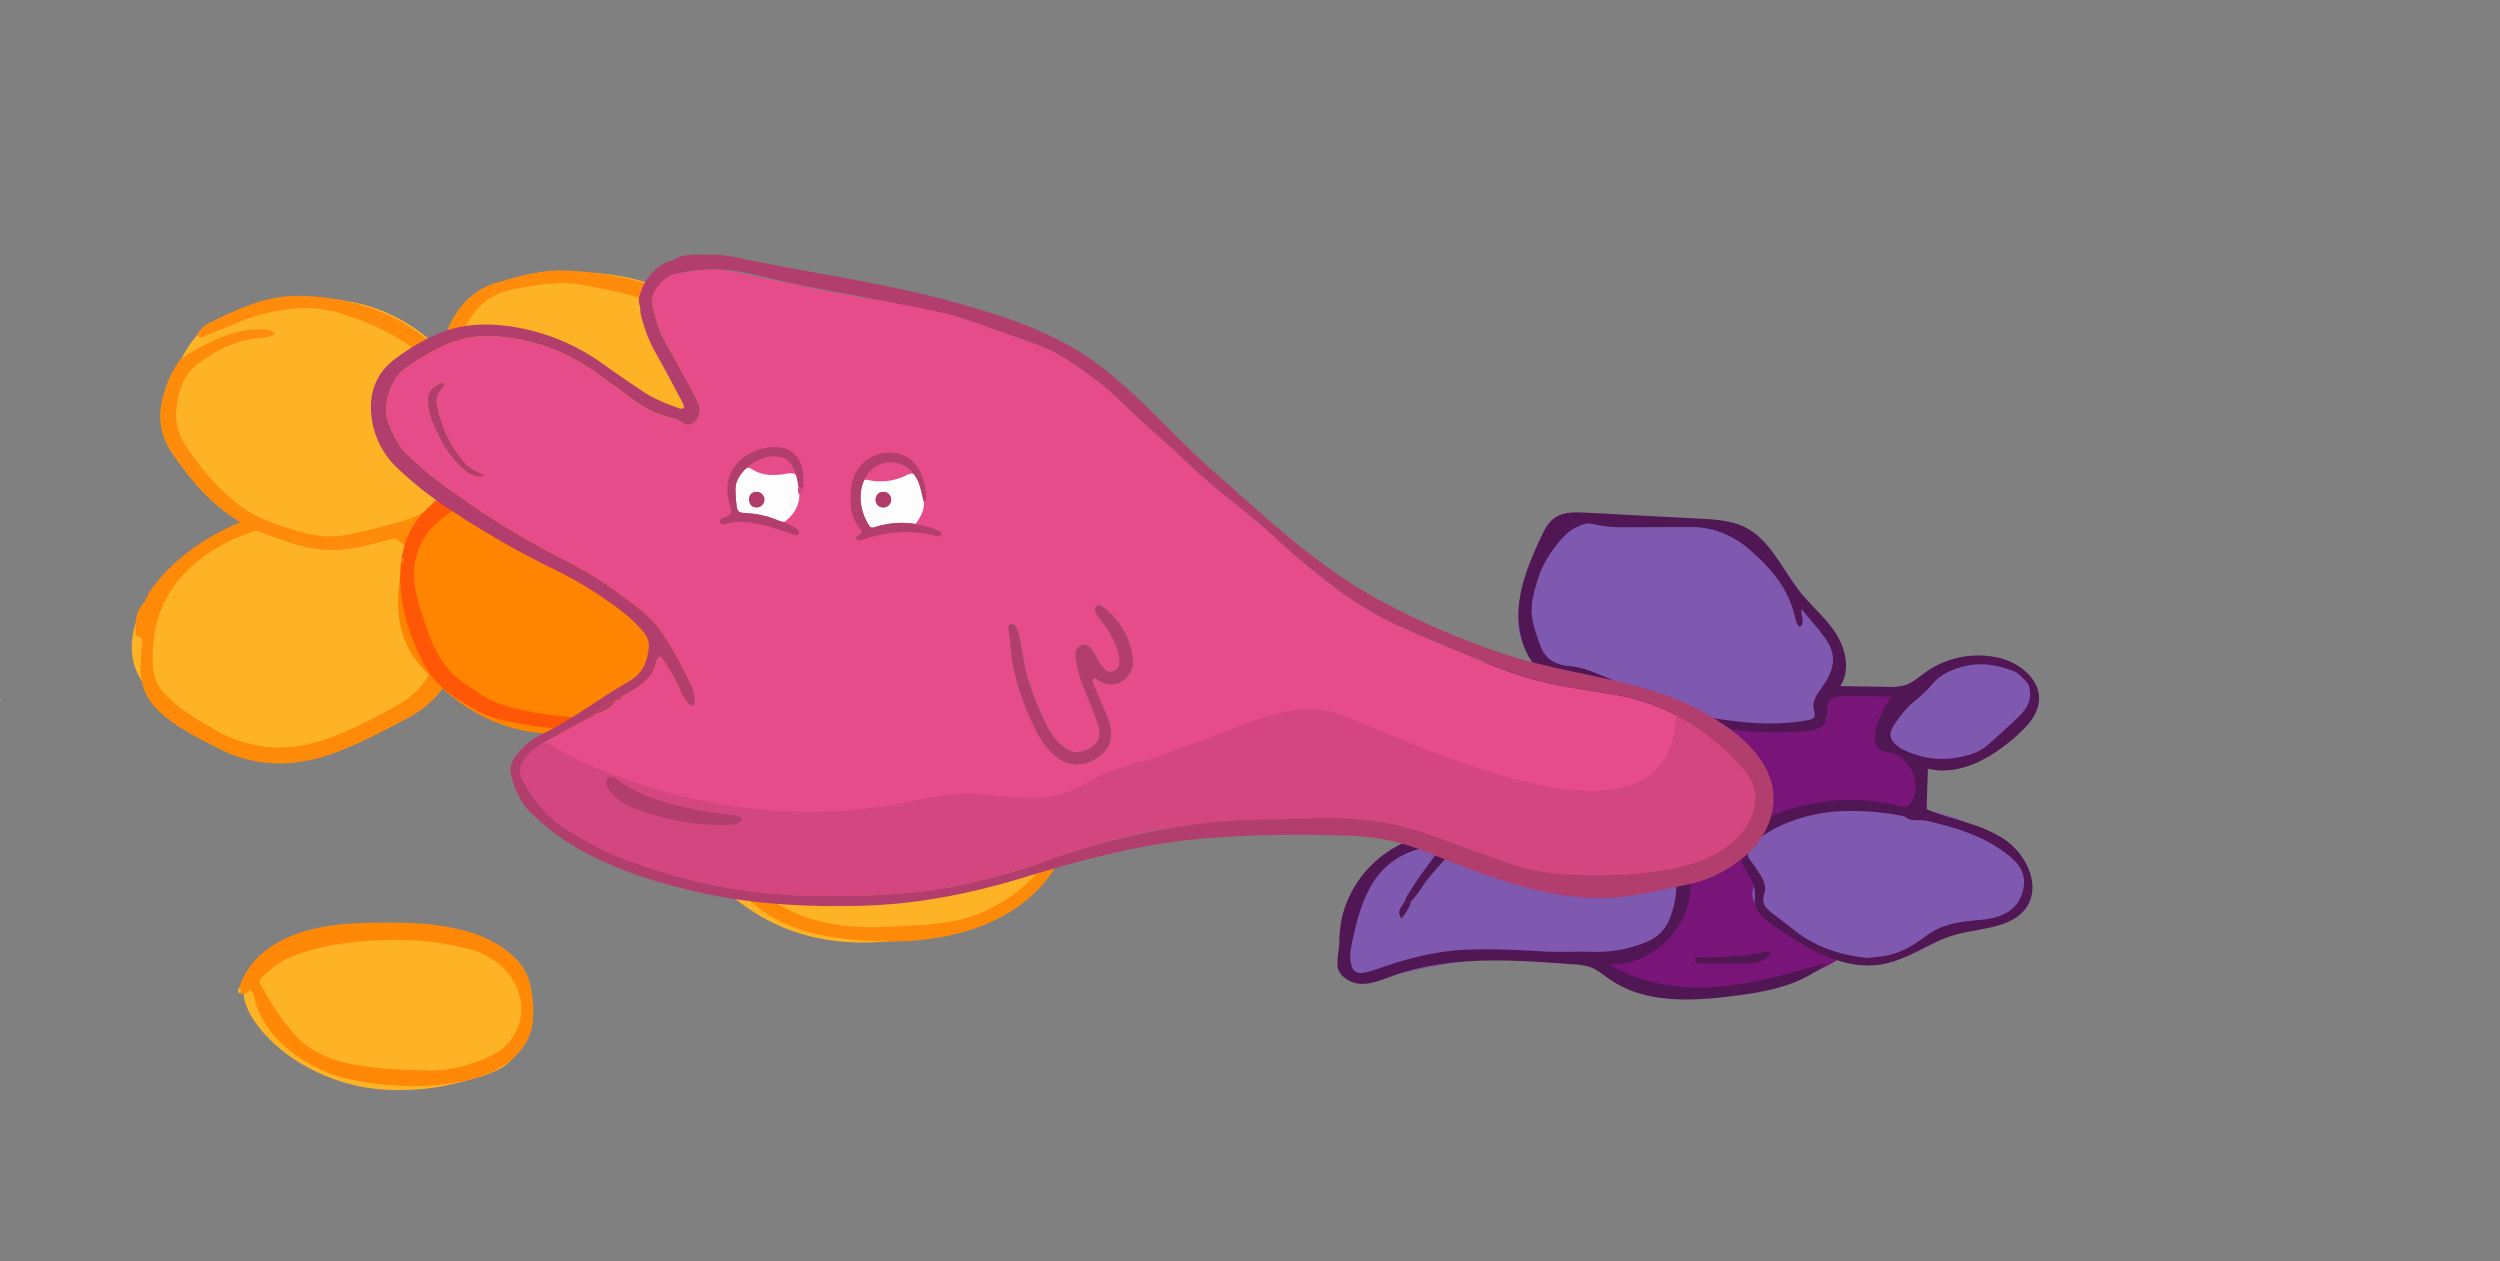 <?xml version="1.0" encoding="UTF-8" standalone="no"?>
<svg
   xmlns:dc="http://purl.org/dc/elements/1.1/"
   xmlns:cc="http://creativecommons.org/ns#"
   xmlns:rdf="http://www.w3.org/1999/02/22-rdf-syntax-ns#"
   xmlns:svg="http://www.w3.org/2000/svg"
   xmlns="http://www.w3.org/2000/svg"
   xmlns:sodipodi="http://sodipodi.sourceforge.net/DTD/sodipodi-0.dtd"
   xmlns:inkscape="http://www.inkscape.org/namespaces/inkscape"
   viewBox="0 0 1243.461 627.237"
   version="1.1"
   id="svg106"
   sodipodi:docname="team_work_developing_monster.svg"
   width="1243.461"
   height="627.237"
   inkscape:version="0.92.4 (5da689c313, 2019-01-14)">
  <rect x="0" y="0" width="1243.461" height="627.237" fill="#808080" stroke="none"/>
  <sodipodi:namedview
     pagecolor="#ffffff"
     bordercolor="#666666"
     borderopacity="1"
     objecttolerance="10"
     gridtolerance="10"
     guidetolerance="10"
     inkscape:pageopacity="0"
     inkscape:pageshadow="2"
     inkscape:window-width="1716"
     inkscape:window-height="1381"
     id="namedview108"
     showgrid="false"
     fit-margin-top="0"
     fit-margin-left="0"
     fit-margin-right="0"
     fit-margin-bottom="0"
     inkscape:zoom="0.66811216"
     inkscape:cx="625.08483"
     inkscape:cy="212.02745"
     inkscape:window-x="0"
     inkscape:window-y="0"
     inkscape:window-maximized="0"
     inkscape:current-layer="svg106" />
  <defs
     id="defs4">
    <style
       id="style2">.cls-1{fill:#023d53;}.cls-2{fill:#791579;}.cls-3{fill:#7f58af;}.cls-4{fill:#511654;}.cls-5{fill:#feb326;}.cls-6{fill:#ff8a08;}.cls-7{fill:#ff8b0a;}.cls-8{fill:#ff8500;}.cls-9{fill:#ff5705;}.cls-10{fill:#ff8806;}.cls-11{fill:#ffb427;}.cls-12{fill:#bbb;}</style>
  </defs>
  <title
     id="title6">slide_15</title>
  <path
     class="cls-2"
     d="m 737.61,375.297 c 2.6,15.59 -35.17,36.61 -10,49.52 25.17,12.91 42.58,2.05 52.63,14.25 10.05,12.2 -7.42,24.51 17.7,44.61 25.12,20.1 100.48,12.91 127,-15.08 26.52,-27.99 29.42,-55.26 32.29,-84.68 2.87,-29.42 3.59,-39.48 -25.83,-40.2 -29.42,-0.72 -35.89,-3.58 -38.76,-15.79 -2.87,-12.21 -21.69,-37.24 -49.68,-33.65 -27.99,3.59 -33.57,12.84 -55.82,25.76 -22.25,12.92 -53.14,33.73 -49.53,55.26 z"
     id="path34"
     inkscape:connector-curvature="0"
     style="fill:#791579" />
  <path
     class="cls-3"
     d="m 908.45,351.087 c -0.46,2 0.44,3.83 0.23,6.14 -0.29,3.06 -4.26,2 -7.16,3 -18,6.16 -36,2.85 -54,-2 -17.23,-4.64 -33.24,-13.34 -50,-19 -3.3,-1.11 -7.5,-5 -11,-5 -17.66,0 -39,-8.54 -28.91,-42.58 10.09,-34.04 15.13,-39.09 36.56,-34.05 21.43,5.04 64.31,-5 79.44,8.83 15.13,13.83 21.44,31.52 35.31,44.13 5.92,5.38 8.58,13.95 8.27,21.79 a 26.5,26.5 0 0 1 -3,11.49 c -1.22,2.29 -3.73,3.5 -5.05,5.69 a 5.24,5.24 0 0 0 -0.69,1.56 z"
     id="path36"
     inkscape:connector-curvature="0"
     style="fill:#7f58af" />
  <path
     class="cls-3"
     d="m 937.53,363.887 c 0.58,-6.33 5.29,-11.49 10,-15.31 5.58,-4.54 10.42,-9.75 15.74,-14.54 9.19,-8.28 27.84,-7.17 38.29,-2.07 11.11,5.42 16.11,17.08 6.5,26.69 -13.6,13.6 -37.35,30 -57.32,20.43 -3.42,-1.64 -6.49,-3.78 -10.1,-5.12 a 5.67,5.67 0 0 1 -2.27,-1.25 c -1.69,-1.83 -1.05,-6.54 -0.84,-8.83 z"
     id="path38"
     inkscape:connector-curvature="0"
     style="fill:#7f58af" />
  <path
     class="cls-3"
     d="m 890.75,405.097 c 0,0 58,-11.35 89.52,5.05 31.52,16.4 35.31,36.56 25.22,44.13 -10.09,7.57 -29,6.3 -41.61,13.87 -12.61,7.57 -35.31,17.65 -55.48,5 -20.17,-12.65 -39.09,-20.17 -36.57,-30.26 2.52,-10.09 -15.13,-26.44 18.92,-37.79 z"
     id="path40"
     inkscape:connector-curvature="0"
     style="fill:#7f58af" />
  <path
     class="cls-3"
     d="m 722.43,416.527 a 13.5,13.5 0 0 0 4.68,-3.71 45.74,45.74 0 0 1 13.43,-10.29 41.89,41.89 0 0 1 32.94,-2.21 c 31.52,11.35 70.61,20.17 64.3,44.13 -6.31,23.96 -7.56,34 -70.61,31.53 -63.05,-2.47 -97.09,25.22 -95.83,0 1.11,-22.32 10.19,-53 35.35,-58.2 a 37.94,37.94 0 0 1 10.48,-0.56 11,11 0 0 0 5.26,-0.69 z"
     id="path42"
     inkscape:connector-curvature="0"
     style="fill:#7f58af" />
  <path
     class="cls-3"
     d="m 778.52,370.197 c -2.82,-10.14 -9.56,-22.75 -13,-26.54 -7.22,-7.9 -16.88,-14.72 -28.06,-14.22 -27.74,1.27 -61.79,-12.61 -78.18,5.05 -16.39,17.66 11.87,41.45 28.27,42.71 16.4,1.26 37.3,6.47 67.56,6.47 7.24,0 15.45,0.74 22.55,-1.1 5.95,-1.55 2.38,-6.88 0.86,-12.37 z"
     id="path44"
     inkscape:connector-curvature="0"
     style="fill:#7f58af" />
  <path
     class="cls-4"
     d="m 979.61,409.597 c -7.12,-2.31 -14.46,-4.18 -21.34,-7.12 l 0.64,-20.12 c 16.09,3.84 32.33,-5.68 44.58,-16.79 5.06,-4.59 10.08,-10.1 10.66,-16.9 0.9,-10.59 -9.53,-19 -19.86,-21.46 a 45.4,45.4 0 0 0 -36.31,7 c -3.42,2.41 -6.6,5.35 -10.58,6.61 a 27.79,27.79 0 0 1 -8.83,0.8 l -23.29,-0.36 c 5.18,-7.76 2.84,-18.48 -2.23,-26.3 -5.07,-7.82 -12.45,-13.85 -18.23,-21.16 -8.59,-10.87 -14.22,-25.06 -26.54,-31.39 -6.88,-3.53 -14.87,-4 -22.6,-4.42 l -57,-3 c -5.44,-0.29 -11.37,-0.44 -15.74,2.8 -3.12,2.31 -4.89,6 -6.52,9.48 -4.93,10.64 -9.66,21.61 -10.89,33.26 -1.23,11.65 1.5,24.27 9.77,32.57 a 161.64,161.64 0 0 1 -17.82,-2 l -42,-6.3 c -8.82,-1.33 -17.77,-2.66 -26.62,-1.54 -8.85,1.12 -17.73,5 -22.92,12.25 -5.19,7.25 -5.66,18.17 0.43,24.69 5.31,5.69 14.17,7.09 19.19,13 a 7,7 0 0 0 -8.54,4.27 c 22,1.66 44.1,3.33 65.77,7.54 a 53.77,53.77 0 0 0 -18,29.67 54.84,54.84 0 0 0 -47.27,41.51 60.86,60.86 0 0 0 -1.37,12.4 c -0.14,3.83 -1.25,8.44 -0.83,12.19 0.56,4.9 6.46,8.16 10.88,8.51 5.65,0.44 11.07,-1.94 16.41,-3.85 28.57,-10.27 59.91,-8.08 90.18,-5.76 a 30.76,30.76 0 0 1 8.22,1.38 c 3.66,1.34 6.66,4 9.88,6.2 17.35,11.94 40.31,10.79 61.21,8.15 16.65,-2.1 34.25,-5.32 46.59,-16.68 -17.86,5.29 -35.89,10.62 -54.47,12.05 -18.58,1.43 -38,-1.34 -53.8,-11.2 22,1.22 42.42,-20.08 40.28,-42 -0.57,-5.91 -2.63,-11.82 -6.67,-16.18 -3.88,-4.18 -9.24,-6.62 -14.46,-8.92 -16.06,-7.06 -32.62,-13.87 -50.11,-15.23 -17.49,-1.36 -36.33,3.55 -47.93,16.71 a 64.06,64.06 0 0 1 14.93,-24.95 9.86,9.86 0 0 1 3.9,-2.82 11,11 0 0 1 4.68,-0.06 c 11.43,1.53 23.62,2.74 34,-2.25 a 9.53,9.53 0 0 0 4.49,-3.68 c 1.64,-3 0.25,-6.7 -1.2,-9.8 a 303.35,303.35 0 0 0 -19.14,-34.82 c 19.43,-3 37.8,8.14 55.92,15.76 a 166.6,166.6 0 0 0 79.23,12.32 c 3.7,-0.34 8,-1.21 9.62,-4.56 1.62,-3.35 -0.2,-7.78 2.11,-10.63 1.71,-2.11 4.82,-2.26 7.53,-2.23 l 23.61,0.22 a 39.58,39.58 0 0 0 -8.38,17.84 c -0.52,2.74 -0.61,6 1.4,7.89 1.66,1.6 4.16,1.78 6.39,2.34 9.69,2.47 15.16,15.12 10.31,23.86 a 5.75,5.75 0 0 1 -2,2.3 c -1.55,0.87 -3.48,0.43 -5.2,0 a 99.23,99.23 0 0 0 -60.87,4.51 c -8.94,3.66 -18.6,11 -17.15,20.6 0.91,6.05 6.19,10.77 7,16.82 0.35,2.58 -0.15,5.26 0.46,7.79 1,4.24 4.85,7.12 8.42,9.61 16.57,11.57 35.79,23.38 55.6,19.4 12.32,-2.48 22.71,-10.82 34.79,-14.32 12.74,-3.7 28.78,-3 36.07,-14.09 7.41,-11.27 -0.66,-27 -12.09,-34.2 a 72.34,72.34 0 0 0 -16.35,-7.21 z m -257.38,13.66 c 2.82,-3.48 5.88,-6.79 9,-10 7.69,-8 17.65,-10.93 28.27,-12.06 13.06,-1.37 24.88,3.45 36.75,7.81 5.77,2.12 11.36,4.73 17.14,6.87 4.58,1.69 8.59,4.33 12.69,6.86 5.18,3.19 7.27,8.14 7.67,13.83 a 46.82,46.82 0 0 1 -3.14,20.03 20.12,20.12 0 0 1 -11.9,12 63.07,63.07 0 0 1 -25.77,4.84 c -8.82,-0.27 -17.68,0.29 -26.48,-0.26 -11.81,-0.75 -23.61,-1.2 -35.42,-0.87 -15.08,0.41 -29.6,4 -43.79,8.86 a 74.16,74.16 0 0 1 -8.08,2.54 c -4.14,0.92 -6.47,-0.37 -7.22,-4.48 a 19.4,19.4 0 0 1 -0.12,-7 c 1.93,-10.12 4.18,-20.12 8.95,-29.46 6.52,-12.79 17,-19.65 30.87,-21.68 1.54,-0.23 3.09,-1.48 4.74,-0.33 0.42,1.22 -0.51,1.83 -1.08,2.62 -5.33,7.42 -11,14.62 -15.59,22.55 a 16.21,16.21 0 0 0 -0.92,2.28 l 3.12,0.09 a 69.12,69.12 0 0 0 4.59,-5.86 c 4.4,-7.09 10.49,-12.79 15.71,-19.23 z m 46.71,-69.43 a 93.21,93.21 0 0 0 8.9,18.91 c 1.86,3.11 1.58,4.35 -1.65,5.89 -6.53,3.1 -13.47,3.33 -20.47,2.17 -10.46,-1.73 -20.88,-3.77 -31.36,-5.38 a 240.25,240.25 0 0 0 -35.26,-2.32 c -2.32,0 -4.65,-0.13 -7,-0.21 a 16.87,16.87 0 0 1 -3.93,0.36 16.87,16.87 0 0 0 3.93,-0.36 c -1.86,-3.77 -5.9,-4.66 -9,-6.75 -3.29,-2.23 -6.74,-4.21 -9.87,-6.68 -4.88,-3.84 -5.53,-8.85 -4,-14.34 a 73,73 0 0 1 3.45,-8.78 c 2.42,-5.62 7.14,-8.25 12.84,-8.93 a 47.75,47.75 0 0 1 12.4,0.25 c 6.21,0.91 12.47,1.52 18.69,2.34 10,1.32 20,2.63 30.19,2.15 1.32,-0.06 2.64,-0.17 4,-0.26 v 0 l 2.89,0.17 2,0.24 v 0 c 10.33,4.36 19.45,9.9 23.24,21.48 z m 138.26,-13.31 c -1.11,1.65 -2.34,3.23 -3.38,4.93 -1.51,2.47 -2.36,5 -1.48,8.05 0.88,3.05 0,4.12 -3.25,4.73 -12,2.21 -24.06,1.92 -36.17,0.49 -10.1,-1.2 -20,-2.85 -29.65,-6.29 a 92.75,92.75 0 0 1 -12.33,-5.42 c -9.42,-5 -19.29,-9 -29.16,-13 a 40.33,40.33 0 0 0 -11.59,-2.72 c -6.57,-0.6 -11.73,-3.59 -14.09,-10.18 -1.67,-4.69 -3.41,-9.4 -4.08,-14.37 -0.86,-6.43 1,-12.53 2.87,-18.56 2.46,-8.12 7.2,-15 12.79,-21.19 a 23,23 0 0 1 10.11,-6.24 c 2.89,-1 5.92,0.36 8.82,0.76 a 68,68 0 0 0 9.43,0.74 c 11.66,0 23.32,-0.14 35,-0.1 11.49,0 21.44,4.26 29.92,11.85 a 93,93 0 0 1 13.62,14.56 53.39,53.39 0 0 1 8.27,18.59 c 0.44,1.74 0.79,3.48 2.42,4.67 2.69,-2.53 0.27,-5.23 0.83,-8.9 4.63,5.95 9.28,10.6 12.84,16.25 4.81,7.62 2.8,14.5 -1.75,21.3 z m 40.1,32.68 a 16.55,16.55 0 0 1 -2.19,-1.19 c -5.53,-3.73 -6.23,-6.87 -2.39,-12.37 2.94,-4.21 6.06,-8.25 10.24,-11.46 a 68.58,68.58 0 0 0 8.89,-8.74 c 3.38,-3.74 7.61,-5.71 12.28,-7.25 9.88,-3.25 19.32,-1.75 28.62,2.1 a 37.11,37.11 0 0 1 6.12,6 v 0 c 2.25,6.32 0,11.46 -4.45,15.8 -5,4.89 -10.19,9.56 -15.39,14.2 -4.92,4.41 -11.49,6.07 -17.94,6.87 a 42.78,42.78 0 0 1 -23.8,-4.01 z m 59.29,67.71 c -1.08,7.46 -5.51,12.68 -12.92,15 -4.95,1.57 -10.14,1.7 -15.23,2.3 -7.4,0.88 -14.35,2.75 -20.38,7.28 -7,5.25 -14.38,9.57 -23.34,10.37 -1.82,0.16 -3.63,0.39 -5.84,0.64 -12.75,-1.39 -25,-4.95 -35.61,-13.21 q -5.9,-4.59 -11.85,-9.1 c -3.23,-2.45 -5.47,-5 -3.88,-9.66 1.18,-3.46 -0.37,-6.84 -2.31,-9.9 -1.94,-3.06 -4,-5.73 -5.88,-8.63 -1.55,-2.36 -0.85,-3.45 0.78,-4.93 a 61.72,61.72 0 0 1 18.43,-11.68 82.63,82.63 0 0 1 30.63,-6 126.29,126.29 0 0 1 28.19,2.72 c 3.2,2.95 7.3,1.34 10.9,2.16 14.64,3.34 28.86,7.62 40.93,17.31 5.13,4.12 8.29,8.89 7.4,15.28 z"
     id="path46"
     inkscape:connector-curvature="0"
     style="fill:#511654" />
  <path
     class="cls-4"
     d="m 775.7,356.187 v 0 a 0.46,0.46 0 0 0 0.07,0.07 z"
     id="path48"
     inkscape:connector-curvature="0"
     style="fill:#511654" />
  <path
     class="cls-4"
     d="m 870,479.197 a 15.38,15.38 0 0 0 8.88,-2.79 c 0.78,-0.53 1.8,-1.28 1.27,-2.41 -0.53,-1.13 -1.69,-0.79 -2.64,-0.56 -9.4,2.28 -19,2.56 -28.59,2.77 -1.34,0 -2.67,0 -4,0.06 -0.86,0 -1.75,0.26 -1.85,1.27 -0.13,1.37 1,1.6 2,1.61 4.49,0 9,0 13.48,0 v 0 z"
     id="path50"
     inkscape:connector-curvature="0"
     style="fill:#511654" />
  <path
     class="cls-4"
     d="m 696.94,456.827 a 22.07,22.07 0 0 0 5,-8.53 l -3.12,-0.09 c -3.39,4.86 -3.47,5.24 -1.88,8.62 z"
     id="path52"
     inkscape:connector-curvature="0"
     style="fill:#511654" />
  <path
     class="cls-5"
     d="m 221.55,330.707 a 48.68,48.68 0 0 0 3.36,-12 c 2.36,-14.59 1.29,-31 -8.74,-42.71 a 36.24,36.24 0 0 0 -4.92,-4.75 c -24.76,-19.86 -54.76,-28.19 -94.52,-9.92 -39.76,18.27 -60,52.61 -47.55,75.08 12.45,22.47 51.38,45.46 91,35.79 a 108.13,108.13 0 0 0 40.22,-19.74 c 6.37,-4.92 12.93,-10 17.86,-16.28 a 26.21,26.21 0 0 0 3.29,-5.47 z"
     id="path54"
     inkscape:connector-curvature="0"
     style="fill:#feb326" />
  <path
     class="cls-6"
     d="m 67.61,308.227 a 16.05,16.05 0 0 1 1.06,-4.06 c 0.89,-2.18 5,-6.64 5,-8.72 9,-13.3 21.13,-23.14 35.16,-30.63 16.8,-9 34.6,-14.1 53.89,-13.11 22.78,1.16 48.57,11.53 57.94,33.79 5.42,12.87 6.43,27.67 5.07,41.44 -1,10.69 -6.42,18.29 -14.33,24.61 a 60.85,60.85 0 0 1 -9.43,6.07 c -11.18,5.94 -22.41,11.85 -34.24,16.38 -20.41,7.82 -40.68,8.14 -60.47,-2.39 -9.81,-5.22 -20.17,-10.18 -28.3,-17.94 -10.59,-10.11 -9.45,-20.5 -8.23,-34.09 0.08,-0.91 0.07,-2 -0.67,-2.51 -0.74,-0.51 -1.59,-0.32 -2.13,-0.88 a 2.27,2.27 0 0 1 -0.43,-1.52 40.32,40.32 0 0 1 0.11,-6.44 z m 69.42,63.54 c 9.45,0.28 19.06,-1.63 28.93,-5.48 9.28,-3.63 18.81,-8.59 27.67,-13.22 8.42,-4.4 16.51,-10.43 20.53,-19 4.02,-8.57 4.56,-18.38 2.81,-27.74 -1.51,-8.09 -4.49,-15.83 -7.5,-23.49 -6.66,-17 -29,-24.3 -45.8,-23.64 -6.21,0.24 -12.39,0.16 -18.62,0.95 -31.92,4 -65.24,23.61 -68.58,58.31 -0.53,5.51 -0.93,11 0.09,16.48 1.37,7.32 6.77,11.9 12.18,16.34 5.66,4.64 12.08,8.16 18.38,11.77 a 63.41,63.41 0 0 0 29.89,8.72 z m -65.74,-58.34 c -0.37,0.23 -0.4,0.5 -0.07,0.81 0.09,-0.13 0.26,-0.25 0.27,-0.38 0.01,-0.13 -0.15,-0.26 -0.22,-0.43 z"
     id="path56"
     inkscape:connector-curvature="0"
     style="fill:#ff8a08" />
  <path
     class="cls-5"
     d="m 101.08,163.597 a 49.11,49.11 0 0 0 -7.87,9.63 c -8,12.44 -13.55,27.91 -9,42.65 a 36.12,36.12 0 0 0 2.61,6.32 c 14.77,28.09 39,47.7 82.7,46.82 43.7,-0.88 76.05,-24.28 73.57,-49.87 -2.48,-25.59 -29,-62.18 -69.19,-69.15 a 108.16,108.16 0 0 0 -44.75,2.05 c -7.81,2 -15.83,4 -22.88,7.8 a 26.29,26.29 0 0 0 -5.19,3.75 z"
     id="path58"
     inkscape:connector-curvature="0"
     style="fill:#feb326" />
  <path
     class="cls-7"
     d="m 90.46,178.317 a 19.4,19.4 0 0 1 3.58,-2.42 c 2.16,-1.18 4.24,-2.47 6.42,-3.63 a 104.58,104.58 0 0 1 9.54,-4.45 c 6.57,-2.67 13.56,-4.35 20.69,-3.94 2.12,0.12 4.3,-0.09 6.07,2.22 -2.32,1.53 -5,1.73 -7.42,1.93 -11.8,1 -21.93,6.19 -31.08,13 -7,5.28 -9.48,13.47 -10.46,22.06 -0.87,7.67 1.39,14.25 5.78,20.53 7.4,10.57 15.64,20.33 26,28.07 7.65,5.72 16.64,8.88 25.66,11.59 5.56,1.67 11.19,3.34 17.18,3.49 8.34,0.21 16.21,-1.84 24.11,-3.92 3.27,-0.86 6.5,-1.83 9.78,-2.62 a 54.35,54.35 0 0 0 27.87,-15.91 c 10.63,-11.5 13.87,-26.34 7.16,-41 -5,-10.94 -12.8,-19.52 -22,-27.09 -11.36,-9.32 -24.36,-15.33 -38.16,-19.79 a 58.34,58.34 0 0 0 -19.89,-3.17 93,93 0 0 0 -33.15,7.19 c -5.4,2.29 -10.87,4.44 -16.29,6.68 -1.67,0.68 -3.16,1.07 -3.44,-1.46 a 15.62,15.62 0 0 1 6.49,-5.42 c 13.81,-6.8 27.88,-13.33 43.66,-13.1 39.63,0.57 72.72,18.64 89.24,56 0.5,1.14 0.86,2.34 1.3,3.51 6.44,16.89 2.64,31.4 -12.32,45.88 -9.87,9.56 -21.37,12.93 -34.35,16.2 -7.77,1.95 -15.53,4.29 -23.58,4.75 a 65.19,65.19 0 0 1 -23.64,-3.28 c -3.9,-1.26 -7.74,-2.71 -11.63,-4 -11.67,-3.85 -22,-10.88 -30.7,-19.48 a 120.75,120.75 0 0 1 -12,-13.95 c -3.57,-4.81 -7.56,-9.92 -9.54,-15.63 a 32.77,32.77 0 0 1 -0.65,-18.23 61.05,61.05 0 0 1 3.31,-10.23 44.7,44.7 0 0 1 4.69,-8.48 11.06,11.06 0 0 1 1.77,-1.9 z"
     id="path60"
     inkscape:connector-curvature="0"
     style="fill:#ff8b0a" />
  <path
     class="cls-5"
     d="m 237.5,145.307 a 36.84,36.84 0 0 0 -7.4,7.35 c -7.4,9.58 -12.28,21.68 -7.18,33.61 a 29,29 0 0 0 2.85,5.14 c 15.81,23 40.61,39.62 83.94,40.73 43.33,1.11 74.4,-16.2 70.89,-36.69 -3.51,-20.49 -31.3,-50.75 -71.47,-58 a 132,132 0 0 0 -44.29,-0.22 c -7.67,1.25 -15.54,2.51 -22.37,5.27 a 23.87,23.87 0 0 0 -4.97,2.81 z"
     id="path62"
     inkscape:connector-curvature="0"
     style="fill:#feb326" />
  <path
     class="cls-7"
     d="m 303.95,239.037 c -25.17,-3.07 -49.66,-7.82 -68.65,-26.91 -9.21,-9.25 -14.07,-20.44 -15.4,-33.29 a 23.57,23.57 0 0 1 0.88,-10.06 c 4.62,-13.67 12.35,-24.22 27.16,-28.46 11,-3.16 22,-6.27 33.58,-5.77 24.06,1.06 47.08,6.2 67.46,19.67 13.16,8.7 23.93,19.7 29.41,35 4.62,12.94 1.8,22.35 -9.38,30.39 a 45.6,45.6 0 0 1 -5,3.11 126.61,126.61 0 0 1 -37.69,13.25 177.85,177.85 0 0 1 -22.37,3.07 z m -1.41,-8.23 c 13.58,0.47 26.58,-2.25 39.32,-6.27 8.48,-2.69 16.9,-5.79 24.17,-11.07 7.27,-5.28 10.23,-10.59 7.35,-21.42 -3.31,-12.43 -12.24,-20.61 -21.39,-28.59 a 40.23,40.23 0 0 0 -10.19,-6.75 212.15,212.15 0 0 0 -45.27,-13.74 c -5.39,-1 -10.78,-2.12 -16.32,-2.16 -7.49,-0.05 -14.84,1.16 -22.16,2.54 -7.94,1.5 -15.21,3.9 -20.84,10.63 -8.21,9.82 -11.79,20.36 -8.77,33.05 3.14,13.2 11.89,21.92 22.53,29.21 a 62.15,62.15 0 0 0 16.34,7.73 c 11.51,3.73 22.97,7.56 35.23,6.84 z"
     id="path64"
     inkscape:connector-curvature="0"
     style="fill:#ff8b0a" />
  <path
     class="cls-8"
     d="m 208.29,260.667 a 57.47,57.47 0 0 0 -5.87,13 c -5.26,16.18 -7.12,35.11 1.66,50.44 a 43,43 0 0 0 4.49,6.39 c 23.33,27.53 54.51,42.94 101.22,29.95 46.71,-12.99 75.16,-48.18 65.69,-76.28 -9.47,-28.1 -47.65,-62 -92.67,-58.77 a 115.47,115.47 0 0 0 -47.49,14.59 c -7.85,4.36 -15.93,8.81 -22.48,15.05 a 30,30 0 0 0 -4.55,5.63 z"
     id="path66"
     inkscape:connector-curvature="0"
     style="fill:#ff8500" />
  <path
     class="cls-9"
     d="m 217.45,339.487 a 38.84,38.84 0 0 1 -5.66,-7.53 c -12.2,-21.24 -20.23,-55.69 -2.07,-76.06 23.86,-26.76 71.21,-37.17 104.8,-26.43 10,3.19 20,6.32 29.43,11 a 65.59,65.59 0 0 1 36.56,57.61 c 0.66,25.52 -19,41.59 -39.93,52.07 -25.38,12.7 -53.37,15.14 -81,10 -8.3,-1.54 -16.62,-3.16 -24.05,-7.56 -6.66,-3.9 -12.98,-7.78 -18.08,-13.1 z m 75.07,17.79 a 41.2,41.2 0 0 0 17.15,-2.5 c 4.37,-1.58 8.81,-2.94 13.18,-4.48 a 97.92,97.92 0 0 0 34.89,-21.57 c 3.19,-3 5,-7 7.61,-10.44 17.69,-23.72 -4.17,-61.39 -26.91,-72.28 -5.86,-2.81 -12.11,-4.61 -18,-7.18 -9.69,-4.2 -19.92,-4.78 -30.12,-5.57 -9.23,-0.7 -18,2.08 -26.94,3.95 a 99.73,99.73 0 0 0 -30,11.82 c -6.85,4 -13.89,8 -19.12,14.2 a 34.31,34.31 0 0 0 -7.92,28.22 c 1.18,8.12 4.11,15.71 6.81,23.35 3.54,10 8.64,19.05 17.84,25.12 5.95,3.91 11.55,8.22 18.56,10.47 14,4.51 28.43,5.99 42.97,6.89 z"
     id="path68"
     inkscape:connector-curvature="0"
     style="fill:#ff5705" />
  <path
     class="cls-5"
     d="m 252.51,528.957 a 31.13,31.13 0 0 0 5.82,-7 c 5.63,-8.89 8.81,-19.73 3.21,-29.56 a 26,26 0 0 0 -3,-4.18 c -16.06,-18.43 -39.44,-30.59 -77.69,-27.78 -38.25,2.81 -64,20.41 -59,37.75 5,17.34 32.27,41 68.3,43.7 a 119.29,119.29 0 0 0 39,-3.66 c 6.63,-1.74 13.44,-3.5 19.2,-6.48 a 20.78,20.78 0 0 0 4.16,-2.79 z"
     id="path70"
     inkscape:connector-curvature="0"
     style="fill:#feb326" />
  <path
     class="cls-10"
     d="m 118.97,491.287 c 5.28,-16.26 20.23,-25.12 36.08,-29.06 10.29,-2.55 21,-3.12 31.57,-3.3 22.81,-0.39 52.67,0.48 69.81,17.82 a 25.61,25.61 0 0 1 7.11,12.37 54.39,54.39 0 0 1 1.28,20.3 c -2,14.16 -15.35,23.1 -28.2,26.82 -19.4,5.61 -43.76,4.83 -63.41,0.39 -19.29,-4.35 -41.38,-19.11 -46.46,-39.32 a 12.89,12.89 0 0 0 -2.11,-5.28 6.41,6.41 0 0 1 -5.06,2.33 c 0.17,-1.09 0.38,-2.2 -0.61,-3.07 z m 92.32,41 c 6.67,0.69 15.26,-0.69 23.45,-3.38 7.94,-2.61 16.35,-6.14 20.74,-13.7 10.82,-18.66 -3.08,-38.23 -21.58,-43 a 148.77,148.77 0 0 0 -39.34,-4.71 193.1,193.1 0 0 0 -21.79,1.48 116.24,116.24 0 0 0 -26.06,6.16 44.49,44.49 0 0 0 -16.39,11 c -0.79,0.82 -1.78,1.59 -1,3 5.47,9.72 10.14,17.79 17.78,26 7.47,8 17.06,12 27.5,14.05 11.4,2.21 23.01,2.99 36.69,3.12 z"
     id="path72"
     inkscape:connector-curvature="0"
     style="fill:#ff8806" />
  <path
     class="cls-11"
     d="m 118.97,491.287 c 1,0.87 0.78,2 0.61,3.07 -1.44,-0.76 -1.37,-1.85 -0.61,-3.07 z"
     id="path74"
     inkscape:connector-curvature="0"
     style="fill:#ffb427" />
  <path
     class="cls-7"
     d="m 216.7,340.177 c 1,0.07 1.83,0.2 1.59,1.52 a 2.12,2.12 0 0 1 -1.59,-1.52 z"
     id="path76"
     inkscape:connector-curvature="0"
     style="fill:#ff8b0a" />
  <path
     class="cls-7"
     d="m 200.44,277.597 a 2.14,2.14 0 0 1 -0.66,2.6 3,3 0 0 1 0.66,-2.6 z"
     id="path78"
     inkscape:connector-curvature="0"
     style="fill:#ff8b0a" />
  <path
     class="cls-7"
     d="m 218.33,341.707 c 0.78,-0.19 1.1,0.12 1,0.91 a 1.14,1.14 0 0 1 -1,-0.91 z"
     id="path80"
     inkscape:connector-curvature="0"
     style="fill:#ff8b0a" />
  <path
     class="cls-5"
     d="m 361.99,391.137 a 40.15,40.15 0 0 0 -6,9.81 c -5.42,12.19 -7.47,26.41 1.15,37.82 a 32.78,32.78 0 0 0 4.42,4.75 c 23,20.42 54.06,31.67 100.88,21.45 46.82,-10.22 75.61,-36.9 66.43,-57.89 -9.18,-20.99 -47,-46 -92,-43.16 a 146.6,146.6 0 0 0 -47.61,11.43 c -7.9,3.35 -16,6.77 -22.62,11.52 a 26,26 0 0 0 -4.65,4.27 z"
     id="path82"
     inkscape:connector-curvature="0"
     style="fill:#feb326" />
  <path
     class="cls-6"
     d="m 444.74,468.287 a 183.24,183.24 0 0 1 -35,-2.92 c -17.79,-3.19 -40.95,-14.15 -46.74,-32.88 a 5.33,5.33 0 0 1 -0.23,-3.2 2.14,2.14 0 0 1 2.5,-1.52 3.29,3.29 0 0 1 1.58,1.7 c 7.58,13.34 21.11,22.64 35.72,27.31 13,4.16 26.84,4.93 40.4,4.13 13.12,-0.78 26.31,-0.88 39,-4.73 17.2,-5.22 47.09,-24.56 39.49,-46.51 -5,-14.59 -21.87,-27.83 -35.79,-33.54 -16.56,-6.78 -35.1,-5.55 -52.58,-5 -23.18,0.75 -46.87,8.57 -65.4,22.69 a 21.7,21.7 0 0 0 -5.77,6 c -2.55,4.31 -2.34,9.39 -2.21,14.21 0,1.71 1.25,11.62 -1.34,12.28 a 1,1 0 0 1 -1.41,-1 c 0,-8.45 -1.9,-17.14 -1,-25.56 0.71,-6.32 7.09,-11.46 12.25,-14.43 a 157.28,157.28 0 0 1 65.5,-20.57 c 20.83,-1.62 49.24,-0.38 66.66,12.63 5.6,4.19 11.22,8.38 16.51,12.94 14.15,12.16 16.18,30.62 5.18,45.36 -17.59,23.72 -47.79,32.14 -77.32,32.61 z"
     id="path84"
     inkscape:connector-curvature="0"
     style="fill:#ff8a08" />
  <path
     class="cls-7"
     d="m 388.36,399.747 c 1,-3.81 4,-5.45 7,-6.68 11.85,-5 24.09,-8.45 37.15,-7.85 1.25,0.06 2.74,-0.35 3.6,1.73 -16.64,1.73 -32.68,5.24 -47.75,12.8 z"
     id="path86"
     inkscape:connector-curvature="0"
     style="fill:#ff8b0a" />
  <path
     class="cls-11"
     d="m 0.28,347.827 c 0.06,0.13 0.2,0.27 0.19,0.4 -0.01,0.13 -0.17,0.23 -0.26,0.35 -0.3,-0.29 -0.28,-0.54 0.07,-0.75 z"
     id="path88"
     inkscape:connector-curvature="0"
     style="fill:#ffb427" />
  <g
     transform="translate(184.48,126.577)"
     data-name="Layer 1"
     id="Layer_1-2">
    <path
       style="fill:#e74c8a"
       inkscape:connector-curvature="0"
       id="path8"
       d="m 682.69,255.77 c -3.33,-3.72 -6.91,-7.2 -10.11,-11.06 -4.19,-5 -9.11,-9.21 -15.35,-11.66 -2.8,-1.1 -5.49,-2.52 -8.18,-3.89 l -0.39,-0.2 a 101.65,101.65 0 0 0 -30.21,-10 c -6.74,-1.07 -13.45,-2.3 -20.18,-3.3 a 186.09,186.09 0 0 1 -42.63,-12.1 c -13.58,-5.5 -27.1,-11.14 -40.51,-17 a 175.46,175.46 0 0 1 -35.29,-20.61 380.41,380.41 0 0 1 -30.3,-25.24 C 435.89,128 420.46,117.39 407,104.43 396,93.82 384.14,84 373.21,73.29 A 118.73,118.73 0 0 0 360,61.87 c -9,-6.57 -18,-13.22 -28.64,-17.09 -15.17,-5.53 -30.4,-10.93 -45.75,-16 a 94.26,94.26 0 0 0 -19.43,-4.45 c -6.12,-0.64 -12.23,-1.42 -18.3,-2.39 -18.89,-3 -37.57,-7.16 -56.3,-11 C 183,9.17 174.41,6.67 165.43,7.61 A 108,108 0 0 0 151.12,9.7 C 144.31,11.36 138.7,20 140,25 c 1.35,5.33 2.47,10.76 5,15.65 3.87,7.37 8,14.59 12,21.9 1.91,3.51 3.77,7 5.54,10.64 a 8.53,8.53 0 0 1 -0.06,8.16 c -1.55,2.86 -5,4.42 -7.06,2.64 -2.5,-2.09 -5.39,-2.44 -8.2,-3.26 A 48.11,48.11 0 0 1 130.77,72.54 C 125.13,68.12 119.15,64.18 113.39,59.93 98.27,48.76 81.56,42.09 62.74,40.82 a 53,53 0 0 0 -24,3.43 C 31,47.43 24,51.85 17.11,56.59 c -6.89,4.74 -11.44,18 -8.74,26 2.32,6.81 5.52,13.23 11.07,18.14 3.86,3.42 7.58,7 11.67,10.16 a 409.38,409.38 0 0 0 62.3,39.61 c 9.64,4.93 19.16,10.08 27.86,16.61 8.7,6.53 17.79,12.18 23.84,21.51 a 183.64,183.64 0 0 1 14.61,26.68 14.48,14.48 0 0 1 1.25,7.32 c -0.07,0.64 -0.13,1.36 -0.92,1.6 a 1.69,1.69 0 0 1 -1.8,-0.54 25.83,25.83 0 0 1 -4.18,-6.75 109.22,109.22 0 0 0 -9.86,-17.06 3.57,3.57 0 0 0 -2.41,2.87 c -1.11,6.1 -5.15,9.88 -10.06,13 -1.69,1.07 -3.4,2.1 -5.1,3.15 l -1.6,0.92 a 2.63,2.63 0 0 1 -3,2 c -2.57,4 -6.6,5.76 -11,7 -0.4,1.57 -1.83,1.53 -3,1.89 -6.86,3.73 -13.72,7.5 -20.61,11.19 -0.59,0.32 -1.17,0.64 -1.74,1 a 34.69,34.69 0 0 0 -8.81,7.29 c -2.92,3.43 -3.81,7 -1.47,11.45 5.63,10.67 13.17,19.34 23.64,25.6 7.6,4.54 15.25,9 23.43,12.28 a 269.08,269.08 0 0 0 98.82,19.51 c 13,0.14 26,0.08 38.95,-0.91 a 254.78,254.78 0 0 0 35.56,-4.84 c 31.35,-6.91 60.52,-20.46 92.23,-26.45 32.37,-6.11 55.13,-4.88 88,-3 13.42,0.77 36.81,0 49.39,4.61 13,4.73 26,9.25 39,14 11.77,4.33 23.84,6 36.21,6.32 18.2,0.47 36.28,-0.21 54.05,-4.77 a 57.27,57.27 0 0 0 21.34,-10.52 c 5.13,-4.05 9.23,-9 11.38,-15.46 2.87,-8.53 1.01,-15.8 -4.72,-22.23 z M 45.69,106.52 C 39,100.68 34.76,93.23 31.38,85.2 a 36.76,36.76 0 0 1 -3,-10 c -0.77,-6.67 1.13,-9.47 8,-11.81 0.49,2 -0.7,2.93 -1.5,3.87 A 8.92,8.92 0 0 0 33,75.24 c 2.35,10.87 6.69,20.78 14.46,29 2.41,2.55 5.66,3.79 9.29,5.88 -5.04,0.88 -8.2,-1.07 -11.09,-3.6 z m 132.14,177.17 c -15.87,0.62 -31.1,-2.59 -45.94,-7.85 a 28.8,28.8 0 0 1 -12.68,-8.59 7.17,7.17 0 0 1 -2.13,-4.39 c -0.09,-2.52 1.5,-3.68 3.88,-2.76 a 4.62,4.62 0 0 1 1.27,0.78 c 7.9,6.53 17.36,9.59 27,12.38 10,2.87 20.16,4.2 30.37,5.54 a 28.12,28.12 0 0 1 3.41,0.66 2,2 0 0 1 1.63,1.62 c -1.84,2.17 -4.29,2.52 -6.81,2.61 z m 183,-33 c -5.44,3.28 -11.12,3.84 -16.05,1.57 a 15.74,15.74 0 0 1 -3.14,-1.9 35.13,35.13 0 0 1 -9.86,-11.79 c -7.26,-14 -12.47,-28.67 -13.63,-44.57 -0.2,-2.65 -0.68,-5.27 -0.94,-7.92 a 1.73,1.73 0 0 1 1,-2.05 2,2 0 0 1 2.57,0.91 17.32,17.32 0 0 1 2.06,6.12 c 0.86,4.58 1.6,9.18 2.54,13.73 2.15,10.35 6.31,20 10.84,29.46 a 28.84,28.84 0 0 0 7.86,10.22 c 2.95,2.36 6.16,3.8 10.16,2.56 7.1,-2.19 9.78,-6.68 7.36,-13.71 -2.16,-6.29 -4.82,-12.41 -7.33,-18.57 a 72.83,72.83 0 0 1 -3.69,-14 9.48,9.48 0 0 1 -0.14,-2 4.82,4.82 0 0 1 2.92,-4.33 c 2,-0.95 3.68,0.1 4.85,1.53 a 37.74,37.74 0 0 1 3.45,5.48 19.26,19.26 0 0 0 3,4.6 c 1.27,1.23 2.65,2 4.47,1.34 a 4.43,4.43 0 0 0 3.19,-4.06 17.34,17.34 0 0 0 -0.79,-6.39 50.2,50.2 0 0 0 -8.53,-15.09 26.2,26.2 0 0 1 -2.5,-3.71 2.53,2.53 0 0 1 0.43,-3.22 c 1.16,-1.07 2.17,-0.31 3.11,0.4 a 37.42,37.42 0 0 1 12.82,16.85 34,34 0 0 1 2.14,10.19 c 0.4,7.46 -8.51,15.16 -16.94,9.65 -0.79,-0.52 -1.45,-1.43 -2.64,-1.09 -1,1.33 -0.14,2.52 0.36,3.71 1.79,4.3 3.56,8.61 5.46,12.87 a 33,33 0 0 1 2.49,7.05 c 0.9,4.71 0.27,8.56 -1.92,11.69 a 16.26,16.26 0 0 1 -5.02,4.51 z M 125,219.79 v 0 -0.12 z m -3,2 v 0 -0.07 z m -11,7 h 0.08 c 0,0 0,0 0,-0.05 z"
       class="cls-1" />
    <path
       style="fill:#d3467f"
       inkscape:connector-curvature="0"
       id="path10"
       d="m 687.45,277.93 c -2.15,6.48 -6.25,11.41 -11.38,15.46 a 57.27,57.27 0 0 1 -21.34,10.52 c -17.77,4.56 -35.85,5.24 -54.05,4.77 -12.37,-0.32 -24.44,-2 -36.21,-6.32 -13,-4.76 -26,-9.28 -39,-14 -12.58,-4.57 -36,-3.84 -49.39,-4.61 -32.87,-1.88 -55.63,-3.11 -88,3 -31.71,6 -60.88,19.54 -92.23,26.45 a 254.78,254.78 0 0 1 -35.57,4.8 c -13,1 -26,1.05 -38.95,0.91 A 269.08,269.08 0 0 1 122.51,299.4 c -8.18,-3.32 -15.83,-7.74 -23.43,-12.28 -10.47,-6.26 -18,-14.93 -23.64,-25.6 -2.34,-4.42 -1.45,-8 1.47,-11.45 a 34.69,34.69 0 0 1 8.81,-7.29 c 1,-0.62 11.68,6 13.21,6.7 q 7.92,3.77 16.06,7.07 a 288.07,288.07 0 0 0 38.51,12.55 262.69,262.69 0 0 0 97.89,5.9 c 16.56,-2.2 32.05,-7.53 48.9,-6.72 15.2,0.73 32.12,4.81 46.76,-1.07 6.86,-2.76 12.94,-7.12 19.88,-9.72 7.49,-2.8 15.36,-4.72 22.94,-7.29 13.33,-4.52 26.42,-9.69 39.59,-14.63 16.53,-6.21 35.09,-13.43 52.61,-6.8 36.93,14 164.54,77.77 167,0.42 2.69,1.37 5.38,2.79 8.18,3.89 6.24,2.45 11.16,6.62 15.35,11.66 3.2,3.86 6.78,7.34 10.11,11.06 5.71,6.4 7.57,13.67 4.74,22.13 z"
       class="cls-2" />
    <path
       style="fill:#b13e6d"
       inkscape:connector-curvature="0"
       id="path12"
       d="m 676.92,236.7 c 14.7,11.24 25.22,26.51 18.89,44.76 -3.51,10.13 -10.47,17.28 -19.22,22.9 a 60.68,60.68 0 0 1 -21.06,8.89 c -12.73,2.51 -25.35,5.87 -38.35,6.67 -16.48,1 -32.48,-2.08 -48.26,-6.68 -15.21,-4.43 -29.84,-10.45 -44.54,-16.25 A 106.43,106.43 0 0 0 488.9,289.2 c -26.32,-0.92 -52.67,-0.85 -78.9,1.68 -29.2,2.82 -57.66,10.63 -85.65,19.11 C 297,318.26 270.63,323.4 242,324 217.91,324.45 194,323.43 170.35,318.71 147.91,314.23 126,307.96 105.69,296.97 A 114.81,114.81 0 0 1 78.9,277 c -5,-5 -7.61,-11.73 -9.23,-18.57 -1,-4.17 1.2,-7.8 3.88,-10.92 a 36.81,36.81 0 0 1 11.84,-9.06 c 15.31,-7.51 28.8,-18 43.52,-26.47 6.22,-3.58 8.55,-9.48 9.3,-16.23 A 10.26,10.26 0 0 0 135.65,187.9 63.39,63.39 0 0 0 125.26,177.84 191,191 0 0 0 91.81,156.97 467.49,467.49 0 0 1 36.05,124.72 188.54,188.54 0 0 1 13.86,106.88 41.91,41.91 0 0 1 0.57,82.71 c -2,-11.93 1.08,-23 11.34,-30.67 A 106.76,106.76 0 0 1 31.1,40.39 c 15.13,-7 30.77,-6.58 46.52,-3.07 A 104.93,104.93 0 0 1 116,54.85 c 6.1,4.37 12.32,8.55 18.51,12.78 5.69,3.89 12,6.46 18.46,8.77 a 3.05,3.05 0 0 0 2.66,0 c 0.11,-2 -1.09,-3.65 -2,-5.31 -3.9,-7.35 -7.78,-14.73 -11.92,-22 A 74,74 0 0 1 134,28.66 c 0.35,-2.52 -1.28,-4.89 -0.59,-7.41 2.1,-7.74 6.3,-13.85 13.72,-17.39 1.64,-0.78 3.57,-0.85 5,-2 3,-2.41 14.9,-1.77 18.75,-1.71 6.39,0.09 12.54,1.67 18.76,2.94 24.49,5 50,8.86 74.71,14.35 12.77,2.84 25.47,6 38,9.79 19.44,5.86 39.27,13.27 55.91,25 22.7,16 40.26,37.59 61,55.79 25.61,22.44 50.88,46.69 81,63.12 a 387.07,387.07 0 0 0 61.88,27.08 c 26.78,9 55.28,11.63 81.94,21.09 a 124.56,124.56 0 0 1 32.84,17.39 z M 125,219.79 l 0.08,-0.13 c -1.24,0.38 -2.53,0.69 -3.09,2.09 l 0.08,-0.07 A 26.91,26.91 0 0 0 111,228.76 l 0.09,-0.07 a 4.2,4.2 0 0 0 -3,1.94 c -6.87,3.73 -13.72,7.5 -20.61,11.19 a 35.93,35.93 0 0 0 -10.55,8.28 c -2.93,3.43 -3.81,7 -1.47,11.45 5.63,10.67 13.17,19.34 23.64,25.6 7.59,4.54 15.25,9 23.42,12.27 a 268.94,268.94 0 0 0 98.83,19.52 c 13,0.14 26,0.08 38.95,-0.91 a 254.3,254.3 0 0 0 35.54,-4.84 367.39,367.39 0 0 0 41.34,-12.06 c 33.88,-11.75 69.36,-19.61 105.34,-20 14.63,-0.15 29.24,-1.35 43.92,-0.51 a 136.37,136.37 0 0 1 39,7.69 c 13,4.73 26,9.25 39,14 11.76,4.33 23.84,6 36.21,6.32 18.2,0.47 36.28,-0.21 54.05,-4.77 a 57.3,57.3 0 0 0 21.33,-10.52 c 5.14,-4.05 9.23,-9 11.39,-15.46 2.82,-8.46 1,-15.73 -4.76,-22.16 -16.7,-18.71 -39.2,-32.88 -64.24,-36.83 -6.74,-1.07 -13.45,-2.3 -20.19,-3.3 a 186,186 0 0 1 -42.62,-12.1 c -13.58,-5.5 -27.1,-11.14 -40.51,-17 a 175.46,175.46 0 0 1 -35.29,-20.61 380.77,380.77 0 0 1 -30.3,-25.24 C 435.89,128 420.46,117.39 407,104.43 396,93.82 384.14,84 373.21,73.29 A 118.73,118.73 0 0 0 360,61.87 C 351,55.3 342,48.65 331.36,44.78 320.47,40.78 309.5,37.09 298.6,33.17 287.7,29.25 276.53,27.23 265,25 l -51.9,-9.87 c -15,-2.85 -32.34,-9.14 -47.64,-7.54 a 106.22,106.22 0 0 0 -14.3,2.09 C 144.31,11.36 138.69,20 140,25 c 1.35,5.33 2.47,10.75 5,15.65 3.87,7.37 8,14.59 12,21.9 1.92,3.51 3.78,7 5.54,10.64 a 8.49,8.49 0 0 1 0,8.15 c -1.56,2.87 -5,4.42 -7.07,2.65 -2.49,-2.09 -5.38,-2.44 -8.19,-3.26 A 48.29,48.29 0 0 1 130.83,72.54 C 125.18,68.12 119.21,64.17 113.45,59.93 98.27,48.76 81.56,42.09 62.73,40.82 a 53,53 0 0 0 -24,3.43 C 31,47.43 24,51.85 17.11,56.59 c -6.89,4.74 -11.44,18 -8.74,26 2.32,6.82 5.52,13.24 11.06,18.15 3.87,3.42 7.59,7 11.68,10.16 a 408.89,408.89 0 0 0 62.3,39.61 c 9.64,4.93 19.16,10.08 27.85,16.6 8.69,6.52 17.8,12.19 23.84,21.52 a 183.64,183.64 0 0 1 14.61,26.68 14.49,14.49 0 0 1 1.26,7.32 c -0.07,0.64 -0.13,1.36 -0.93,1.6 a 1.68,1.68 0 0 1 -1.79,-0.54 25.73,25.73 0 0 1 -4.18,-6.75 109.55,109.55 0 0 0 -9.86,-17.06 3.57,3.57 0 0 0 -2.41,2.87 c -1.11,6.1 -5.16,9.88 -10.07,13 -1.68,1.07 -3.39,2.1 -5.09,3.15 -0.64,0.15 -1.29,0.22 -1.64,0.89 z"
       class="cls-3" />
    <path
       style="fill:#b13e6d"
       inkscape:connector-curvature="0"
       id="path14"
       d="m 122.08,221.68 c -2.58,4.09 -6.66,5.84 -11.07,7.08 a 26.91,26.91 0 0 1 11.07,-7.08 z"
       class="cls-3" />
    <path
       style="fill:#b13e6d"
       inkscape:connector-curvature="0"
       id="path16"
       d="m 111.1,228.69 c -0.39,1.62 -1.84,1.58 -3,1.94 a 4.2,4.2 0 0 1 3,-1.94 z"
       class="cls-3" />
    <path
       style="fill:#b13e6d"
       inkscape:connector-curvature="0"
       id="path18"
       d="m 125.09,219.66 c -0.53,1.44 -1.43,2.32 -3.09,2.09 0.56,-1.4 1.85,-1.75 3.09,-2.09 z"
       class="cls-3" />
    <path
       style="fill:#b13e6d"
       inkscape:connector-curvature="0"
       id="path20"
       d="m 126.64,218.86 -1.63,0.93 c 0.34,-0.67 0.99,-0.74 1.63,-0.93 z"
       class="cls-3" />
    <path
       style="fill:#b13e6d"
       inkscape:connector-curvature="0"
       id="path22"
       d="m 359.44,210.9 c -1,1.33 -0.14,2.52 0.35,3.71 1.8,4.3 3.57,8.61 5.46,12.87 a 32.45,32.45 0 0 1 2.5,7 c 1.4,7.31 -0.88,12.54 -7,16.21 -6.64,4 -13.63,4 -19.19,-0.33 a 35.21,35.21 0 0 1 -9.86,-11.79 c -7.26,-14 -12.47,-28.67 -13.64,-44.57 -0.19,-2.65 -0.67,-5.27 -0.94,-7.92 a 1.74,1.74 0 0 1 1,-2.05 2,2 0 0 1 2.57,0.91 17.73,17.73 0 0 1 2.06,6.12 c 0.86,4.57 1.6,9.18 2.54,13.73 2.15,10.35 6.31,20 10.84,29.45 a 28.78,28.78 0 0 0 7.86,10.23 c 2.95,2.36 6.16,3.8 10.16,2.56 7.1,-2.19 9.78,-6.68 7.36,-13.71 -2.16,-6.29 -4.82,-12.41 -7.33,-18.57 a 72.83,72.83 0 0 1 -3.69,-14 9.48,9.48 0 0 1 -0.14,-2 4.82,4.82 0 0 1 2.92,-4.33 c 2,-0.95 3.68,0.1 4.85,1.53 a 38.61,38.61 0 0 1 3.45,5.48 19.22,19.22 0 0 0 3,4.6 c 1.27,1.23 2.65,2 4.48,1.34 a 4.43,4.43 0 0 0 3.19,-4.06 17.34,17.34 0 0 0 -0.79,-6.39 50.23,50.23 0 0 0 -8.45,-15.09 28,28 0 0 1 -2.5,-3.71 2.53,2.53 0 0 1 0.44,-3.22 c 1.15,-1.07 2.17,-0.31 3.1,0.39 a 37.53,37.53 0 0 1 12.83,16.86 33.71,33.71 0 0 1 2.13,10.19 c 0.41,7.46 -8.5,15.16 -16.93,9.65 -0.79,-0.52 -1.44,-1.43 -2.63,-1.09 z m -0.84,-1.84 -0.19,0.31 h 0.28 z"
       class="cls-3" />
    <path
       style="fill:#b13e6d"
       inkscape:connector-curvature="0"
       id="path24"
       d="m 184.64,281.08 c -1.84,2.17 -4.3,2.52 -6.82,2.61 -15.86,0.62 -31.09,-2.59 -45.93,-7.85 a 28.88,28.88 0 0 1 -12.68,-8.59 7.15,7.15 0 0 1 -2.13,-4.39 c -0.09,-2.53 1.5,-3.68 3.88,-2.76 a 4.78,4.78 0 0 1 1.27,0.78 c 7.9,6.53 17.36,9.59 27,12.38 10,2.87 20.15,4.2 30.37,5.53 a 28.15,28.15 0 0 1 3.41,0.67 2,2 0 0 1 1.63,1.62 z"
       class="cls-3" />
    <path
       style="fill:#b13e6d"
       inkscape:connector-curvature="0"
       id="path26"
       d="m 36.42,63.42 c 0.49,2 -0.71,2.92 -1.5,3.87 A 8.89,8.89 0 0 0 33,75.24 c 2.35,10.87 6.68,20.78 14.45,29 2.42,2.55 5.67,3.79 9.3,5.88 -5.08,0.9 -8.23,-1.07 -11.12,-3.61 C 39,100.68 34.76,93.23 31.38,85.2 a 36.76,36.76 0 0 1 -3,-10 c -0.76,-6.64 1.14,-9.44 8.04,-11.78 z"
       class="cls-3" />
    <path
       style="fill:#fefdfe"
       inkscape:connector-curvature="0"
       id="path28"
       d="m 275,122.73 c 0.38,4.43 -1.57,8 -4.16,11.32 a 43.23,43.23 0 0 0 -20.51,1.67 c -1.51,0.47 -2.12,-0.25 -2.7,-1.19 a 25.28,25.28 0 0 1 -3.07,-20.9 c 0.33,-1.23 0.89,-1.86 2.41,-1.51 a 29.11,29.11 0 0 0 19.88,-2.57 c 2.42,-1.2 3.3,-0.45 4.41,1.46 2.14,3.64 2.5,7.81 3.74,11.72 z m -24,-0.86 c 0.23,2.33 1.42,3.87 3.78,3.93 a 3.861,3.861 0 1 0 0.14,-7.72 c -2.35,0.01 -3.65,1.51 -3.92,3.79 z"
       class="cls-4" />
    <path
       style="fill:#fefdfe"
       inkscape:connector-curvature="0"
       id="path30"
       d="m 213.16,119.33 c -0.08,5.89 -2.95,10.26 -7.48,13.73 -1.73,0 -3.22,-0.87 -4.78,-1.44 a 45.59,45.59 0 0 0 -12.7,-2.85 c -5.93,-0.36 -5.95,-0.28 -6.57,-6.08 -0.18,-1.66 -0.16,-3.34 -0.27,-5 -0.28,-4.08 1.52,-7.3 4.09,-10.28 1.26,-1.45 2.38,-1.68 4,-0.65 5.46,3.49 11.45,3.26 17.5,2.25 3.85,-0.63 4.91,0.1 5.43,4 0.13,1 0.22,2 0.33,3 a 3.7,3.7 0 0 0 0.45,3.32 z m -25,2 c -0.08,2.81 1.18,4.3 3.48,4.44 a 3.851,3.851 0 1 0 0.43,-7.69 3.5,3.5 0 0 0 -3.93,3.26 z"
       class="cls-4" />
    <path
       style="fill:#b13e6d"
       inkscape:connector-curvature="0"
       id="path32"
       d="m 238.59,123.37 c 0,-3.82 -0.08,-7.78 1.11,-11.46 a 19.18,19.18 0 0 1 20.17,-13.28 16.31,16.31 0 0 1 8.81,3.5 19.52,19.52 0 0 1 5.5,8.2 32.3,32.3 0 0 1 2.09,10 3.58,3.58 0 0 1 -0.18,1.57 1.28,1.28 0 0 1 -1.24,0.82 53.87,53.87 0 0 0 -2,-8.12 19,19 0 0 0 -4.31,-7.11 14.37,14.37 0 0 0 -8.35,-4 14,14 0 0 0 -7.59,1.15 c -7,3.29 -9.64,11.5 -8.89,18.74 a 26.21,26.21 0 0 0 3.95,11.15 c 0.58,0.94 1.19,1.66 2.7,1.19 a 43.23,43.23 0 0 1 20.51,-1.67 c 3.42,1 7.06,1.2 10.29,2.84 1,0.53 2.79,0.87 2.34,2.39 -0.45,1.52 -2,0.79 -3.17,0.52 a 61.85,61.85 0 0 0 -34,1.53 c -0.64,0.21 -1.27,0.44 -1.92,0.6 -1,0.25 -2.16,0.71 -2.77,-0.28 -0.73,-1.17 0.39,-1.78 1.28,-2.28 1.54,-0.88 1.55,-1.61 0.35,-3.06 a 20,20 0 0 1 -4.68,-12.94 z"
       class="cls-3" />
    <path
       style="fill:#b13e6d"
       inkscape:connector-curvature="0"
       id="path34-3"
       d="m 176.19,130.66 c 2.82,-0.68 3.56,-1.95 2.65,-5 -1.84,-6.15 -2.63,-12.35 0.91,-18.46 4.94,-8.52 17.45,-13.64 26.75,-10.57 4.88,1.61 8.36,7.09 8.59,13.61 0.07,1.91 0,3.81 0,5.72 h -2.37 c 0.22,0 -1.07,-5.82 -1.25,-6.41 -1.2,-4 -3.2,-7.59 -7.52,-8.7 -7.95,-2 -16.54,3.16 -20.77,9.71 a 11.85,11.85 0 0 0 -1.82,7.12 c 0.11,1.68 0.09,3.36 0.27,5 0.62,5.8 0.64,5.72 6.57,6.08 a 45.59,45.59 0 0 1 12.7,2.85 c 1.56,0.57 3,1.41 4.78,1.44 1.94,1.07 3.93,2.05 5.8,3.23 0.79,0.5 1.88,1.29 1.4,2.42 -0.59,1.38 -1.91,0.84 -2.93,0.51 -5.92,-2 -11.77,-4.2 -18,-5.31 -5,-0.89 -9.88,-1.49 -14.85,0 -1.17,0.34 -2.79,0.74 -3.28,-0.66 -0.54,-1.7 1.05,-2.24 2.37,-2.58 z"
       class="cls-3" />
    <path
       style="fill:#d3467f"
       inkscape:connector-curvature="0"
       id="path36-5"
       d="m 212.72,116 h 2.37 c -0.05,1.47 -0.1,2.93 -1.93,3.38 A 3.7,3.7 0 0 1 212.72,116 Z"
       class="cls-2" />
    <path
       style="fill:#af3b6a"
       inkscape:connector-curvature="0"
       id="path38-6"
       d="m 251,121.87 c 0.32,-2.28 1.62,-3.78 3.92,-3.79 a 3.861,3.861 0 1 1 -0.14,7.72 c -2.41,-0.06 -3.6,-1.6 -3.78,-3.93 z"
       class="cls-5" />
    <path
       style="fill:#af3b6a"
       inkscape:connector-curvature="0"
       id="path40-2"
       d="m 188.14,121.34 a 3.5,3.5 0 0 1 3.91,-3.25 3.851,3.851 0 1 1 -0.43,7.69 c -2.3,-0.14 -3.56,-1.63 -3.48,-4.44 z"
       class="cls-5" />
  </g>
</svg>
